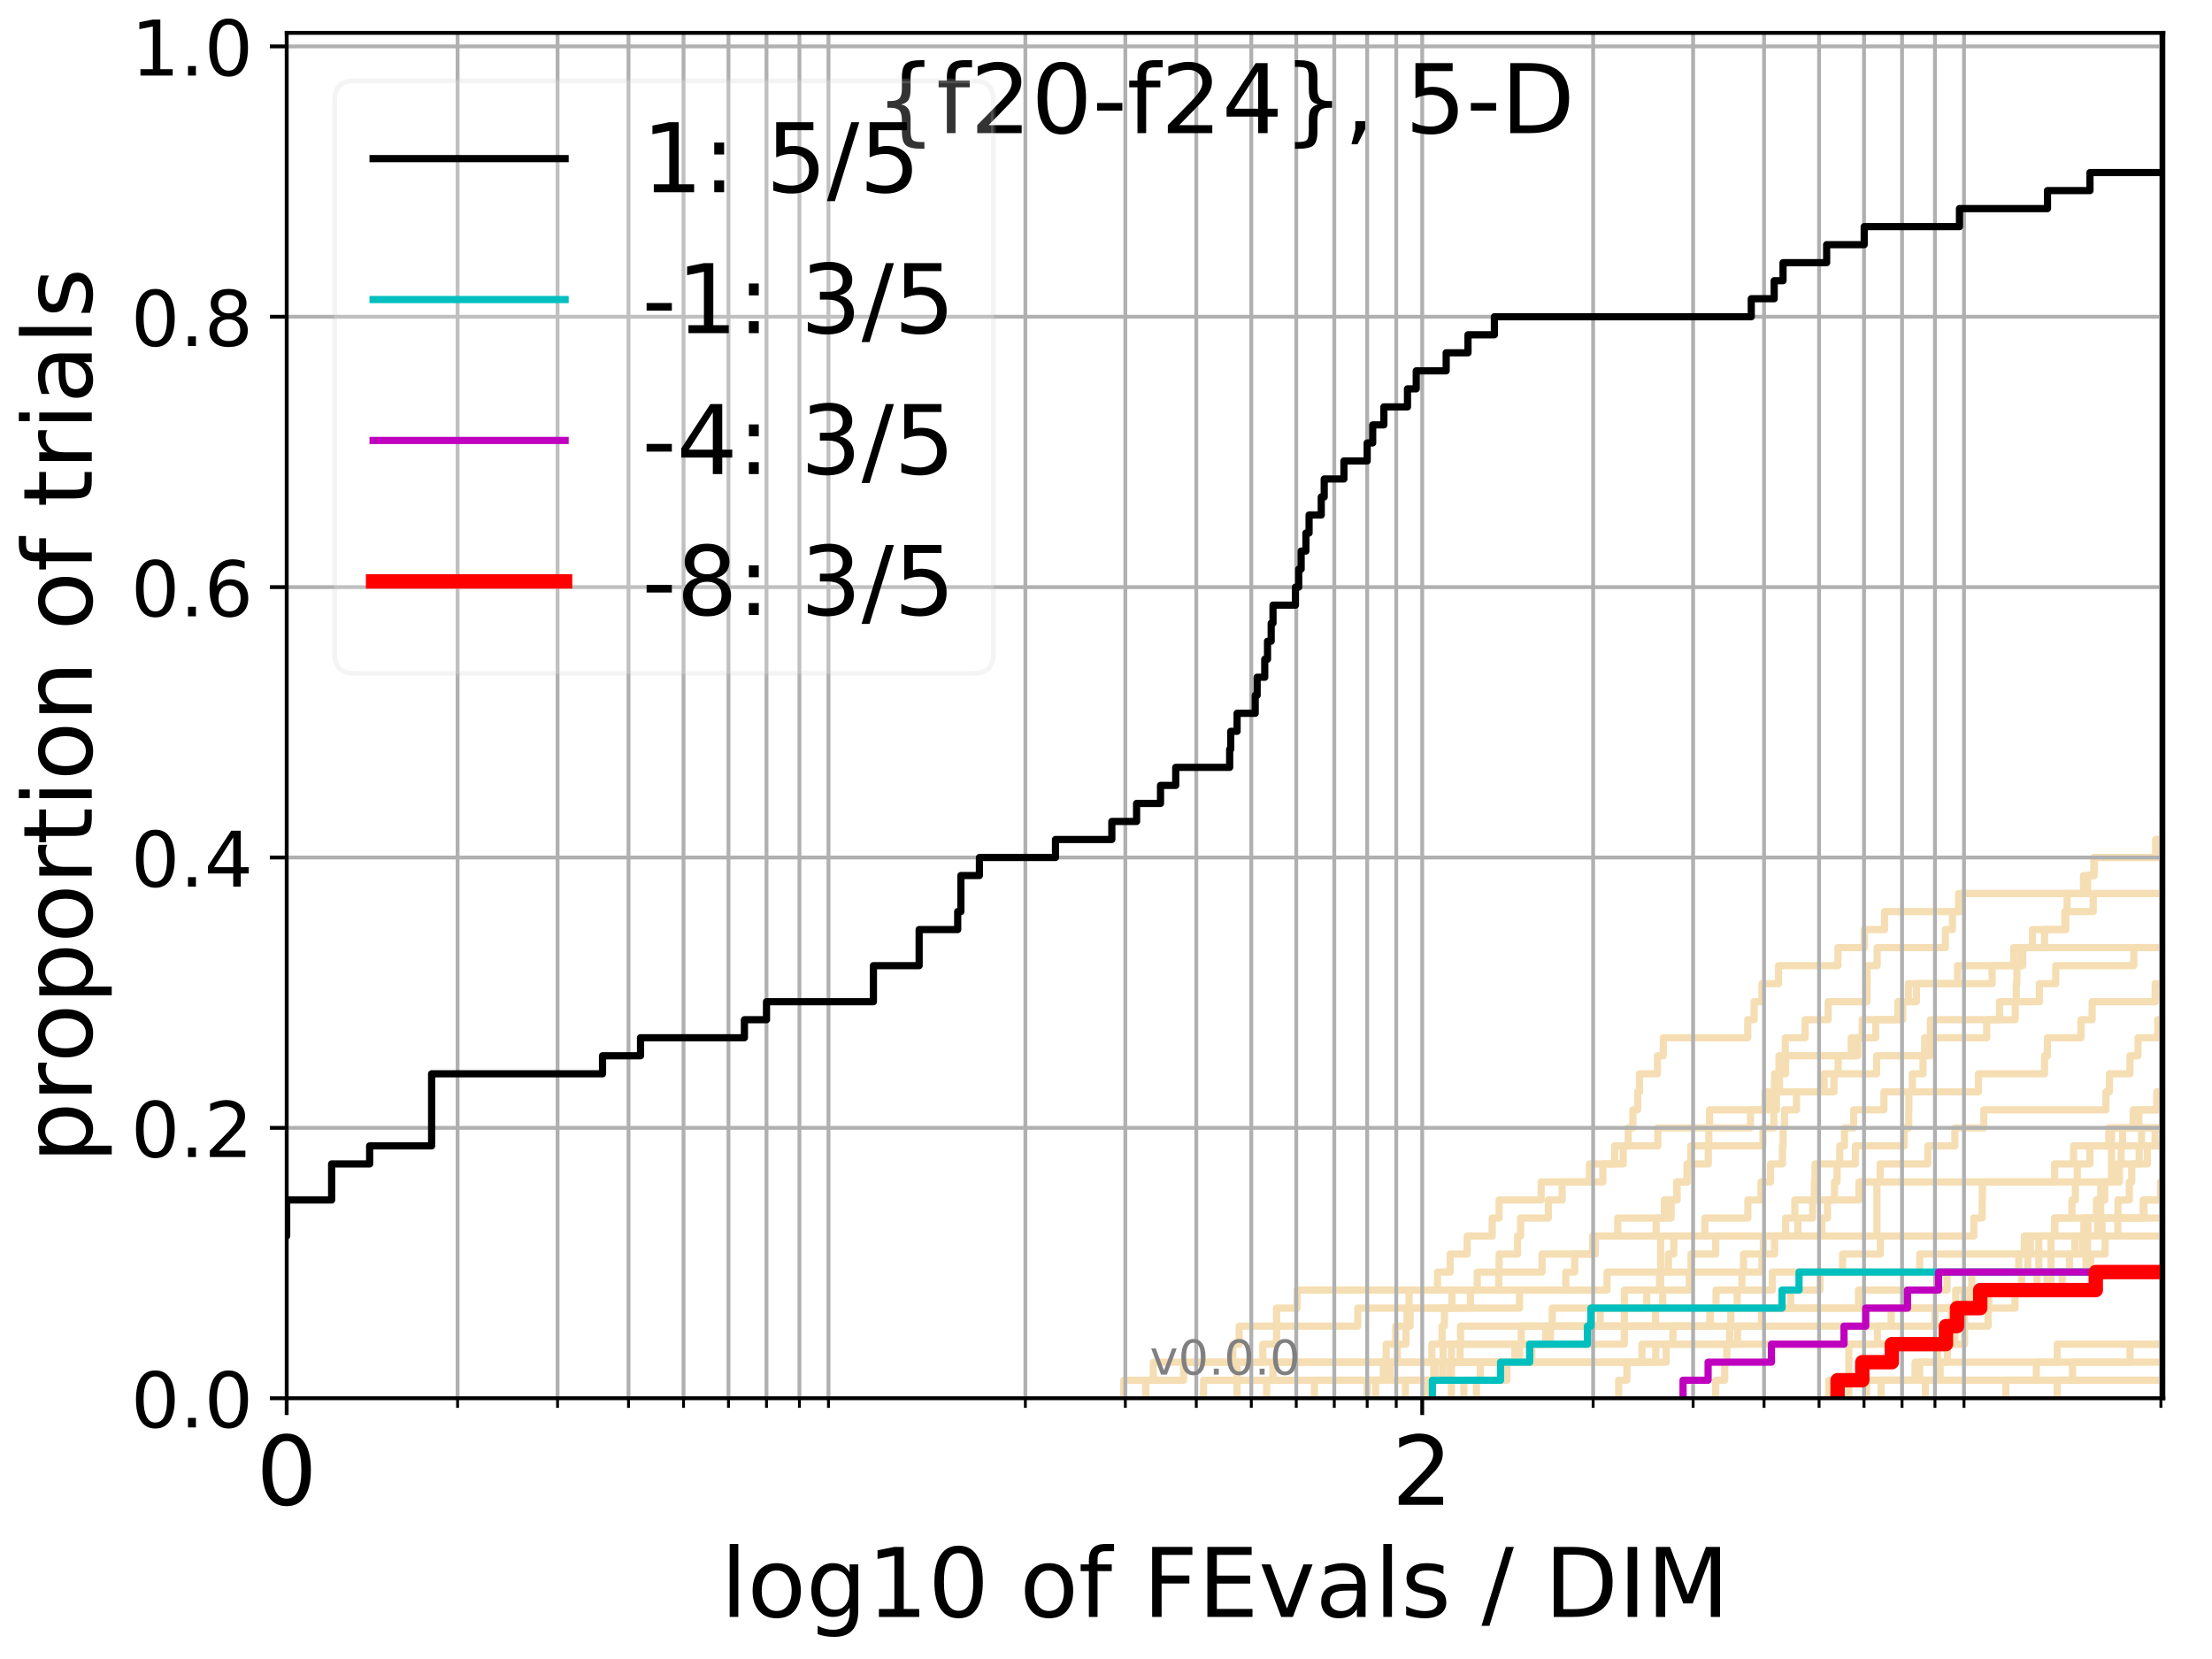 <?xml version="1.0" encoding="utf-8" standalone="no"?>
<!DOCTYPE svg PUBLIC "-//W3C//DTD SVG 1.1//EN"
  "http://www.w3.org/Graphics/SVG/1.1/DTD/svg11.dtd">
<!-- Created with matplotlib (http://matplotlib.org/) -->
<svg height="345.6pt" version="1.1" viewBox="0 0 460.8 345.6" width="460.8pt" xmlns="http://www.w3.org/2000/svg" xmlns:xlink="http://www.w3.org/1999/xlink">
 <defs>
  <style type="text/css">
*{stroke-linecap:butt;stroke-linejoin:round;}
  </style>
 </defs>
 <g id="figure_1">
  <g id="patch_1">
   <path d="M 0 345.6 
L 460.8 345.6 
L 460.8 0 
L 0 0 
z
" style="fill:#ffffff;"/>
  </g>
  <g id="axes_1">
   <g id="patch_2">
    <path d="M 59.72 291.28 
L 450.672 291.28 
L 450.672 6.845 
L 59.72 6.845 
z
" style="fill:#ffffff;"/>
   </g>
   <g id="line2d_1">
    <path clip-path="url(#p7a8bf64f84)" d="M 284.812 291.28 
L 284.812 287.525 
L 289.591 287.525 
L 289.591 283.77 
L 291.09 283.77 
L 291.09 280.015 
L 292.877 280.015 
L 292.877 276.26 
L 293.096 276.26 
L 293.096 272.505 
L 293.531 272.505 
L 293.531 268.751 
L 299.46 268.751 
L 299.46 264.996 
L 302.095 264.996 
L 302.095 261.241 
L 305.639 261.241 
L 305.639 257.486 
L 310.845 257.486 
L 310.845 253.731 
L 312.295 253.731 
L 312.295 249.976 
L 321.055 249.976 
L 321.055 246.221 
L 331.102 246.221 
L 331.102 242.466 
L 338.157 242.466 
L 338.157 238.711 
L 339.192 238.711 
L 339.192 234.956 
L 340.163 234.956 
L 340.163 231.201 
L 341.158 231.201 
L 341.158 227.446 
L 341.543 227.446 
L 341.543 223.692 
L 345.277 223.692 
L 345.277 219.937 
L 346.489 219.937 
L 346.489 216.182 
L 364.086 216.182 
L 364.086 212.427 
L 365.414 212.427 
L 365.414 208.672 
L 367.045 208.672 
L 367.045 204.917 
L 370.501 204.917 
L 370.501 201.162 
L 382.88 201.162 
L 382.88 197.407 
L 388.38 197.407 
L 388.38 193.652 
L 392.581 193.652 
L 392.581 189.897 
L 407.996 189.897 
L 407.996 186.142 
L 407.996 186.142 
L 407.996 186.142 
L 450.672 186.142 
" style="fill:none;stroke:#f5deb3;stroke-linecap:square;stroke-width:1.5;"/>
   </g>
   <g id="line2d_2">
    <path clip-path="url(#p7a8bf64f84)" d="M 385.151 291.28 
L 385.151 280.015 
L 409.253 280.015 
L 409.253 268.751 
L 427.247 268.751 
L 427.247 257.486 
L 461.8 257.486 
" style="fill:none;stroke:#f5deb3;stroke-linecap:square;stroke-width:1.5;"/>
   </g>
   <g id="line2d_3">
    <path clip-path="url(#p7a8bf64f84)" d="M 234.086 291.28 
L 234.086 287.525 
L 240.251 287.525 
L 240.251 283.77 
L 288.765 283.77 
L 288.765 280.015 
L 290.748 280.015 
L 290.748 276.26 
L 293.747 276.26 
L 293.747 272.505 
L 302.461 272.505 
L 302.461 268.751 
L 307.736 268.751 
L 307.736 264.996 
L 312.295 264.996 
L 312.295 261.241 
L 316.134 261.241 
L 316.134 257.486 
L 316.758 257.486 
L 316.758 253.731 
L 322.555 253.731 
L 322.555 249.976 
L 325.429 249.976 
L 325.429 246.221 
L 333.893 246.221 
L 333.893 242.466 
L 336.353 242.466 
L 336.353 238.711 
L 345.356 238.711 
L 345.356 234.956 
L 356.118 234.956 
L 356.118 231.201 
L 367.714 231.201 
L 367.714 227.446 
L 382.055 227.446 
L 382.055 223.692 
L 382.918 223.692 
L 382.918 219.937 
L 385.64 219.937 
L 385.64 216.182 
L 390.752 216.182 
L 390.752 212.427 
L 396.361 212.427 
L 396.361 208.672 
L 397.548 208.672 
L 397.548 204.917 
L 414.991 204.917 
L 414.991 201.162 
L 419.484 201.162 
L 419.484 197.407 
L 458.949 197.407 
L 458.949 193.652 
L 461.8 193.652 
" style="fill:none;stroke:#f5deb3;stroke-linecap:square;stroke-width:1.5;"/>
   </g>
   <g id="line2d_4">
    <path clip-path="url(#p7a8bf64f84)" d="M 273.829 291.28 
L 273.829 287.525 
L 300.512 287.525 
L 300.512 283.77 
L 300.606 283.77 
L 300.606 280.015 
L 304.251 280.015 
L 304.251 276.26 
L 344.879 276.26 
L 344.879 272.505 
L 346.373 272.505 
L 346.373 268.751 
L 351.913 268.751 
L 351.913 264.996 
L 352.259 264.996 
L 352.259 261.241 
L 357.415 261.241 
L 357.415 257.486 
L 371.981 257.486 
L 371.981 253.731 
L 373.898 253.731 
L 373.898 249.976 
L 377.95 249.976 
L 377.95 246.221 
L 378.097 246.221 
L 378.097 242.466 
L 383.259 242.466 
L 383.259 238.711 
L 384.233 238.711 
L 384.233 234.956 
L 386.143 234.956 
L 386.143 231.201 
L 392.454 231.201 
L 392.454 227.446 
L 412.143 227.446 
L 412.143 223.692 
L 425.914 223.692 
L 425.914 219.937 
L 426.512 219.937 
L 426.512 216.182 
L 433.495 216.182 
L 433.495 212.427 
L 435.828 212.427 
L 435.828 208.672 
L 448.961 208.672 
L 448.961 204.917 
L 453.294 204.917 
L 453.294 201.162 
L 458.308 201.162 
L 458.308 197.407 
L 461.8 197.407 
" style="fill:none;stroke:#f5deb3;stroke-linecap:square;stroke-width:1.5;"/>
   </g>
   <g id="line2d_5">
    <path clip-path="url(#p7a8bf64f84)" d="M 286.579 291.28 
L 286.579 287.525 
L 298.682 287.525 
L 298.682 283.77 
L 344.919 283.77 
L 344.919 280.015 
L 361.957 280.015 
L 361.957 276.26 
L 393.964 276.26 
L 393.964 272.505 
L 414.304 272.505 
L 414.304 268.751 
L 421.146 268.751 
L 421.146 264.996 
L 422.431 264.996 
L 422.431 261.241 
L 422.966 261.241 
L 422.966 257.486 
L 434.11 257.486 
L 434.11 253.731 
L 437.61 253.731 
L 437.61 249.976 
L 437.623 249.976 
L 437.623 246.221 
L 441.511 246.221 
L 441.511 242.466 
L 445.638 242.466 
L 445.638 238.711 
L 448.94 238.711 
L 448.94 234.956 
L 452.554 234.956 
L 452.554 231.201 
L 452.706 231.201 
L 452.706 227.446 
L 454.747 227.446 
L 454.747 223.692 
L 459.35 223.692 
L 459.35 219.937 
L 461.8 219.937 
" style="fill:none;stroke:#f5deb3;stroke-linecap:square;stroke-width:1.5;"/>
   </g>
   <g id="line2d_6"/>
   <g id="line2d_7">
    <path clip-path="url(#p7a8bf64f84)" d="M 304.95 291.28 
L 304.95 287.525 
L 313.923 287.525 
L 313.923 283.77 
L 316.551 283.77 
L 316.551 280.015 
L 321.997 280.015 
L 321.997 276.26 
L 333.347 276.26 
L 333.347 272.505 
L 407.409 272.505 
L 407.409 268.751 
L 426.414 268.751 
L 426.414 264.996 
L 431.103 264.996 
L 431.103 261.241 
L 432.229 261.241 
L 432.229 257.486 
L 437.885 257.486 
L 437.885 253.731 
L 452.101 253.731 
L 452.101 249.976 
L 455.308 249.976 
L 455.308 246.221 
L 456.967 246.221 
L 456.967 242.466 
L 457.263 242.466 
L 457.263 238.711 
L 459.229 238.711 
L 459.229 234.956 
L 461.639 234.956 
L 461.639 231.201 
L 461.8 231.201 
" style="fill:none;stroke:#f5deb3;stroke-linecap:square;stroke-width:1.5;"/>
   </g>
   <g id="line2d_8">
    <path clip-path="url(#p7a8bf64f84)" style="fill:none;stroke:#f5deb3;stroke-linecap:square;stroke-width:1.5;"/>
   </g>
   <g id="line2d_9">
    <path clip-path="url(#p7a8bf64f84)" d="M 292.767 291.28 
L 292.767 287.525 
L 298.975 287.525 
L 298.975 283.77 
L 315.572 283.77 
L 315.572 280.015 
L 316.896 280.015 
L 316.896 276.26 
L 366.967 276.26 
L 366.967 272.505 
L 373.029 272.505 
L 373.029 268.751 
L 379.151 268.751 
L 379.151 264.996 
L 383.842 264.996 
L 383.842 261.241 
L 391.707 261.241 
L 391.707 257.486 
L 411.186 257.486 
L 411.186 253.731 
L 412.923 253.731 
L 412.923 249.976 
L 412.965 249.976 
L 412.965 246.221 
L 428.012 246.221 
L 428.012 242.466 
L 431.959 242.466 
L 431.959 238.711 
L 446.123 238.711 
L 446.123 234.956 
L 451.784 234.956 
L 451.784 231.201 
L 455.178 231.201 
L 455.178 227.446 
L 457.246 227.446 
L 457.246 223.692 
L 461.8 223.692 
" style="fill:none;stroke:#f5deb3;stroke-linecap:square;stroke-width:1.5;"/>
   </g>
   <g id="line2d_10">
    <path clip-path="url(#p7a8bf64f84)" d="M 454.507 291.28 
L 454.507 287.525 
L 461.8 287.525 
" style="fill:none;stroke:#f5deb3;stroke-linecap:square;stroke-width:1.5;"/>
   </g>
   <g id="line2d_11">
    <path clip-path="url(#p7a8bf64f84)" d="M 380.961 291.28 
L 380.961 287.525 
L 424.206 287.525 
L 424.206 283.77 
L 443.718 283.77 
L 443.718 280.015 
L 452.969 280.015 
L 452.969 276.26 
L 457.411 276.26 
L 457.411 272.505 
L 461.8 272.505 
" style="fill:none;stroke:#f5deb3;stroke-linecap:square;stroke-width:1.5;"/>
   </g>
   <g id="line2d_12">
    <path clip-path="url(#p7a8bf64f84)" d="M 297.392 291.28 
L 297.392 287.525 
L 302.003 287.525 
L 302.003 283.77 
L 304.163 283.77 
L 304.163 280.015 
L 322.984 280.015 
L 322.984 276.26 
L 323.349 276.26 
L 323.349 272.505 
L 343.053 272.505 
L 343.053 268.751 
L 345.71 268.751 
L 345.71 264.996 
L 347.56 264.996 
L 347.56 261.241 
L 348.683 261.241 
L 348.683 257.486 
L 355.147 257.486 
L 355.147 253.731 
L 364.114 253.731 
L 364.114 249.976 
L 366.838 249.976 
L 366.838 246.221 
L 368.827 246.221 
L 368.827 242.466 
L 371.318 242.466 
L 371.318 238.711 
L 371.461 238.711 
L 371.461 234.956 
L 371.745 234.956 
L 371.745 231.201 
L 374.237 231.201 
L 374.237 227.446 
L 379.983 227.446 
L 379.983 223.692 
L 390.932 223.692 
L 390.932 219.937 
L 402.195 219.937 
L 402.195 216.182 
L 413.858 216.182 
L 413.858 212.427 
L 419.81 212.427 
L 419.81 208.672 
L 424.841 208.672 
L 424.841 204.917 
L 428.256 204.917 
L 428.256 201.162 
L 444.509 201.162 
L 444.509 197.407 
L 451.569 197.407 
L 451.569 193.652 
L 459.551 193.652 
L 459.551 189.897 
L 460.467 189.897 
L 460.467 186.142 
L 461.8 186.142 
" style="fill:none;stroke:#f5deb3;stroke-linecap:square;stroke-width:1.5;"/>
   </g>
   <g id="line2d_13">
    <path clip-path="url(#p7a8bf64f84)" d="M 381.177 291.28 
L 381.177 287.525 
L 398.945 287.525 
L 398.945 283.77 
L 405.68 283.77 
L 405.68 280.015 
L 407.208 280.015 
L 407.208 276.26 
L 414.159 276.26 
L 414.159 272.505 
L 419.754 272.505 
L 419.754 268.751 
L 424.359 268.751 
L 424.359 264.996 
L 424.723 264.996 
L 424.723 261.241 
L 424.723 261.241 
L 424.723 257.486 
L 427.988 257.486 
L 427.988 253.731 
L 446.643 253.731 
L 446.643 249.976 
L 446.643 249.976 
L 446.643 249.976 
L 450.672 249.976 
" style="fill:none;stroke:#f5deb3;stroke-linecap:square;stroke-width:1.5;"/>
   </g>
   <g id="line2d_14">
    <path clip-path="url(#p7a8bf64f84)" d="M 250.725 291.28 
L 250.725 287.525 
L 265.19 287.525 
L 265.19 283.77 
L 342.051 283.77 
L 342.051 280.015 
L 391.094 280.015 
L 391.094 276.26 
L 403.089 276.26 
L 403.089 272.505 
L 409.139 272.505 
L 409.139 268.751 
L 410.757 268.751 
L 410.757 264.996 
L 420.537 264.996 
L 420.537 261.241 
L 421.712 261.241 
L 421.712 257.486 
L 428.075 257.486 
L 428.075 253.731 
L 431.629 253.731 
L 431.629 249.976 
L 432.338 249.976 
L 432.338 246.221 
L 432.736 246.221 
L 432.736 242.466 
L 435.372 242.466 
L 435.372 238.711 
L 439.3 238.711 
L 439.3 234.956 
L 444.383 234.956 
L 444.383 231.201 
L 449.291 231.201 
L 449.291 227.446 
L 461.8 227.446 
" style="fill:none;stroke:#f5deb3;stroke-linecap:square;stroke-width:1.5;"/>
   </g>
   <g id="line2d_15">
    <path clip-path="url(#p7a8bf64f84)" style="fill:none;stroke:#f5deb3;stroke-linecap:square;stroke-width:1.5;"/>
   </g>
   <g id="line2d_16">
    <path clip-path="url(#p7a8bf64f84)" d="M 388.839 291.28 
L 388.839 287.525 
L 461.8 287.525 
" style="fill:none;stroke:#f5deb3;stroke-linecap:square;stroke-width:1.5;"/>
   </g>
   <g id="line2d_17">
    <path clip-path="url(#p7a8bf64f84)" d="M 401.099 291.28 
L 401.099 287.525 
L 404.169 287.525 
L 404.169 283.77 
L 428.555 283.77 
L 428.555 280.015 
L 461.8 280.015 
" style="fill:none;stroke:#f5deb3;stroke-linecap:square;stroke-width:1.5;"/>
   </g>
   <g id="line2d_18">
    <path clip-path="url(#p7a8bf64f84)" d="M 263.856 291.28 
L 263.856 287.525 
L 288.167 287.525 
L 288.167 283.77 
L 298.289 283.77 
L 298.289 280.015 
L 300.417 280.015 
L 300.417 276.26 
L 300.889 276.26 
L 300.889 272.505 
L 316.551 272.505 
L 316.551 268.751 
L 326.181 268.751 
L 326.181 264.996 
L 328.041 264.996 
L 328.041 261.241 
L 331.776 261.241 
L 331.776 257.486 
L 337.008 257.486 
L 337.008 253.731 
L 348.125 253.731 
L 348.125 249.976 
L 349.272 249.976 
L 349.272 246.221 
L 351.459 246.221 
L 351.459 242.466 
L 352.225 242.466 
L 352.225 238.711 
L 367.252 238.711 
L 367.252 234.956 
L 369.523 234.956 
L 369.523 231.201 
L 370.063 231.201 
L 370.063 227.446 
L 370.694 227.446 
L 370.694 223.692 
L 371.981 223.692 
L 371.981 219.937 
L 386.993 219.937 
L 386.993 216.182 
L 387.933 216.182 
L 387.933 212.427 
L 395.356 212.427 
L 395.356 208.672 
L 399.223 208.672 
L 399.223 204.917 
L 407.797 204.917 
L 407.797 201.162 
L 421.019 201.162 
L 421.019 197.407 
L 425.923 197.407 
L 425.923 193.652 
L 430.141 193.652 
L 430.141 189.897 
L 436.059 189.897 
L 436.059 186.142 
L 457.017 186.142 
L 457.017 182.387 
L 461.8 182.387 
" style="fill:none;stroke:#f5deb3;stroke-linecap:square;stroke-width:1.5;"/>
   </g>
   <g id="line2d_19">
    <path clip-path="url(#p7a8bf64f84)" d="M 452.052 291.28 
L 452.052 287.159 
L 456.737 287.159 
L 456.737 283.038 
L 461.222 283.038 
L 461.222 278.916 
L 461.8 278.916 
L 461.8 278.916 
" style="fill:none;stroke:#f5deb3;stroke-linecap:square;stroke-width:1.5;"/>
   </g>
   <g id="line2d_20">
    <path clip-path="url(#p7a8bf64f84)" d="M 257.709 291.28 
L 257.709 287.525 
L 257.709 287.525 
L 257.709 283.77 
L 263.077 283.77 
L 263.077 280.015 
L 265.937 280.015 
L 265.937 276.26 
L 282.848 276.26 
L 282.848 272.505 
L 306.32 272.505 
L 306.32 268.751 
L 312.219 268.751 
L 312.219 264.996 
L 321.245 264.996 
L 321.245 261.241 
L 332.339 261.241 
L 332.339 257.486 
L 344.999 257.486 
L 344.999 253.731 
L 346.72 253.731 
L 346.72 249.976 
L 349.382 249.976 
L 349.382 246.221 
L 351.459 246.221 
L 351.459 242.466 
L 355.861 242.466 
L 355.861 238.711 
L 355.989 238.711 
L 355.989 234.956 
L 364.659 234.956 
L 364.659 231.201 
L 368.752 231.201 
L 368.752 227.446 
L 369.671 227.446 
L 369.671 223.692 
L 370.598 223.692 
L 370.598 219.937 
L 371.91 219.937 
L 371.91 216.182 
L 376.029 216.182 
L 376.029 212.427 
L 380.842 212.427 
L 380.842 208.672 
L 388.941 208.672 
L 388.941 204.917 
L 388.958 204.917 
L 388.958 201.162 
L 391.045 201.162 
L 391.045 197.407 
L 405.251 197.407 
L 405.251 193.652 
L 406.732 193.652 
L 406.732 189.897 
L 408.703 189.897 
L 408.703 186.142 
L 434.032 186.142 
L 434.032 182.387 
L 436.241 182.387 
L 436.241 178.633 
L 461.8 178.633 
" style="fill:none;stroke:#f5deb3;stroke-linecap:square;stroke-width:1.5;"/>
   </g>
   <g id="line2d_21">
    <path clip-path="url(#p7a8bf64f84)" style="fill:none;stroke:#f5deb3;stroke-linecap:square;stroke-width:1.5;"/>
   </g>
   <g id="line2d_22">
    <path clip-path="url(#p7a8bf64f84)" d="M 238.699 291.28 
L 238.699 287.525 
L 246.572 287.525 
L 246.572 283.77 
L 256.831 283.77 
L 256.831 280.015 
L 258.142 280.015 
L 258.142 276.26 
L 265.937 276.26 
L 265.937 272.505 
L 270.205 272.505 
L 270.205 268.751 
L 334.775 268.751 
L 334.775 264.996 
L 367.045 264.996 
L 367.045 261.241 
L 369.671 261.241 
L 369.671 257.486 
L 374.529 257.486 
L 374.529 253.731 
L 377.593 253.731 
L 377.593 249.976 
L 387.256 249.976 
L 387.256 246.221 
L 391.659 246.221 
L 391.659 242.466 
L 401.59 242.466 
L 401.59 238.711 
L 407.232 238.711 
L 407.232 234.956 
L 413.271 234.956 
L 413.271 231.201 
L 438.694 231.201 
L 438.694 227.446 
L 439.439 227.446 
L 439.439 223.692 
L 443.712 223.692 
L 443.712 219.937 
L 445.39 219.937 
L 445.39 216.182 
L 449.478 216.182 
L 449.478 212.427 
L 461.441 212.427 
L 461.441 208.672 
L 461.8 208.672 
" style="fill:none;stroke:#f5deb3;stroke-linecap:square;stroke-width:1.5;"/>
   </g>
   <g id="line2d_23">
    <path clip-path="url(#p7a8bf64f84)" d="M 391.867 291.28 
L 391.867 287.525 
L 399.924 287.525 
L 399.924 283.77 
L 403.612 283.77 
L 403.612 280.015 
L 404.607 280.015 
L 404.607 276.26 
L 406.492 276.26 
L 406.492 272.505 
L 410.257 272.505 
L 410.257 268.751 
L 429.6 268.751 
L 429.6 264.996 
L 434.564 264.996 
L 434.564 261.241 
L 434.848 261.241 
L 434.848 257.486 
L 436.95 257.486 
L 436.95 253.731 
L 446.456 253.731 
L 446.456 249.976 
L 450.068 249.976 
L 450.068 246.221 
L 458.164 246.221 
L 458.164 242.466 
L 461.8 242.466 
" style="fill:none;stroke:#f5deb3;stroke-linecap:square;stroke-width:1.5;"/>
   </g>
   <g id="line2d_24">
    <path clip-path="url(#p7a8bf64f84)" d="M 337.193 291.28 
L 337.193 287.525 
L 338.924 287.525 
L 338.924 283.77 
L 347.104 283.77 
L 347.104 280.015 
L 348.498 280.015 
L 348.498 276.26 
L 356.31 276.26 
L 356.31 272.505 
L 357.477 272.505 
L 357.477 268.751 
L 369.201 268.751 
L 369.201 264.996 
L 399.91 264.996 
L 399.91 261.241 
L 433.793 261.241 
L 433.793 257.486 
L 434.973 257.486 
L 434.973 253.731 
L 436.724 253.731 
L 436.724 249.976 
L 438.462 249.976 
L 438.462 246.221 
L 440.782 246.221 
L 440.782 242.466 
L 441.874 242.466 
L 441.874 238.711 
L 442.169 238.711 
L 442.169 234.956 
L 445.559 234.956 
L 445.559 231.201 
L 456.873 231.201 
L 456.873 227.446 
L 457.802 227.446 
L 457.802 223.692 
L 459.221 223.692 
L 459.221 219.937 
L 461.8 219.937 
" style="fill:none;stroke:#f5deb3;stroke-linecap:square;stroke-width:1.5;"/>
   </g>
   <g id="line2d_25">
    <path clip-path="url(#p7a8bf64f84)" style="fill:none;stroke:#f5deb3;stroke-linecap:square;stroke-width:1.5;"/>
   </g>
   <g id="line2d_26">
    <path clip-path="url(#p7a8bf64f84)" d="M 357.415 291.28 
L 357.415 287.525 
L 359.286 287.525 
L 359.286 283.77 
L 359.736 283.77 
L 359.736 280.015 
L 360.33 280.015 
L 360.33 276.26 
L 360.566 276.26 
L 360.566 272.505 
L 361.9 272.505 
L 361.9 268.751 
L 362.865 268.751 
L 362.865 264.996 
L 363.201 264.996 
L 363.201 261.241 
L 367.329 261.241 
L 367.329 257.486 
L 379.518 257.486 
L 379.518 253.731 
L 380.703 253.731 
L 380.703 249.976 
L 382.152 249.976 
L 382.152 246.221 
L 382.69 246.221 
L 382.69 242.466 
L 386.517 242.466 
L 386.517 238.711 
L 396.668 238.711 
L 396.668 234.956 
L 397.619 234.956 
L 397.619 231.201 
L 397.648 231.201 
L 397.648 227.446 
L 398.371 227.446 
L 398.371 223.692 
L 400.602 223.692 
L 400.602 219.937 
L 400.938 219.937 
L 400.938 216.182 
L 402.129 216.182 
L 402.129 212.427 
L 416.536 212.427 
L 416.536 208.672 
L 420.022 208.672 
L 420.022 204.917 
L 420.152 204.917 
L 420.152 201.162 
L 421.371 201.162 
L 421.371 197.407 
L 423.409 197.407 
L 423.409 193.652 
L 430.353 193.652 
L 430.353 189.897 
L 430.617 189.897 
L 430.617 186.142 
L 434.883 186.142 
L 434.883 182.387 
L 436.201 182.387 
L 436.201 178.633 
L 449.066 178.633 
L 449.066 174.878 
L 450.616 174.878 
L 450.616 171.123 
L 455.738 171.123 
L 455.738 167.368 
L 459.285 167.368 
L 459.285 163.613 
L 461.8 163.613 
" style="fill:none;stroke:#f5deb3;stroke-linecap:square;stroke-width:1.5;"/>
   </g>
   <g id="line2d_27">
    <path clip-path="url(#p7a8bf64f84)" d="M 417.863 291.28 
L 417.863 287.525 
L 417.863 287.525 
L 417.863 287.525 
L 450.672 287.525 
" style="fill:none;stroke:#f5deb3;stroke-linecap:square;stroke-width:1.5;"/>
   </g>
   <g id="line2d_28">
    <path clip-path="url(#p7a8bf64f84)" d="M 307.572 291.28 
L 307.572 287.525 
L 308.389 287.525 
L 308.389 283.77 
L 319.116 283.77 
L 319.116 280.015 
L 331.363 280.015 
L 331.363 276.26 
L 356.182 276.26 
L 356.182 272.505 
L 387.151 272.505 
L 387.151 268.751 
L 405.595 268.751 
L 405.595 264.996 
L 435.529 264.996 
L 435.529 261.241 
L 438.539 261.241 
L 438.539 257.486 
L 441.175 257.486 
L 441.175 253.731 
L 441.218 253.731 
L 441.218 249.976 
L 443.584 249.976 
L 443.584 246.221 
L 444.072 246.221 
L 444.072 242.466 
L 447.337 242.466 
L 447.337 238.711 
L 453.918 238.711 
L 453.918 234.956 
L 455.71 234.956 
L 455.71 231.201 
L 461.8 231.201 
" style="fill:none;stroke:#f5deb3;stroke-linecap:square;stroke-width:1.5;"/>
   </g>
   <g id="line2d_29">
    <path clip-path="url(#p7a8bf64f84)" d="M 302.37 291.28 
L 302.37 287.525 
L 302.37 287.525 
L 302.37 283.77 
L 302.37 283.77 
L 302.37 280.015 
L 338.384 280.015 
L 338.384 276.26 
L 338.384 276.26 
L 338.384 272.505 
L 338.384 272.505 
L 338.384 268.751 
L 345.945 268.751 
L 345.945 264.996 
L 345.945 264.996 
L 345.945 261.241 
L 345.945 261.241 
L 345.945 257.486 
L 390.997 257.486 
L 390.997 253.731 
L 390.997 253.731 
L 390.997 249.976 
L 390.997 249.976 
L 390.997 246.221 
L 439.874 246.221 
L 439.874 242.466 
L 439.874 242.466 
L 439.874 238.711 
L 439.874 238.711 
L 439.874 234.956 
L 459.414 234.956 
L 459.414 231.201 
L 459.414 231.201 
L 459.414 227.446 
L 459.414 227.446 
L 459.414 223.692 
L 461.8 223.692 
" style="fill:none;stroke:#f5deb3;stroke-linecap:square;stroke-width:1.5;"/>
   </g>
   <g id="line2d_30">
    <path clip-path="url(#p7a8bf64f84)" d="M 428.539 291.28 
L 428.539 287.525 
L 431.746 287.525 
L 431.746 283.77 
L 461.8 283.77 
" style="fill:none;stroke:#f5deb3;stroke-linecap:square;stroke-width:1.5;"/>
   </g>
   <g id="matplotlib.axis_1">
    <g id="xtick_1">
     <g id="line2d_31">
      <path clip-path="url(#p7a8bf64f84)" d="M 59.72 291.28 
L 59.72 6.845 
" style="fill:none;stroke:#b0b0b0;stroke-linecap:square;stroke-width:0.8;"/>
     </g>
     <g id="line2d_32">
      <defs>
       <path d="M 0 0 
L 0 3.5 
" id="m6927c9e4c4" style="stroke:#000000;stroke-width:0.8;"/>
      </defs>
      <g>
       <use style="stroke:#000000;stroke-width:0.8;" x="59.72" xlink:href="#m6927c9e4c4" y="291.28"/>
      </g>
     </g>
     <g id="text_1">
      <!-- 0 -->
      <defs>
       <path d="M 31.781 66.406 
Q 24.172 66.406 20.328 58.906 
Q 16.5 51.422 16.5 36.375 
Q 16.5 21.391 20.328 13.891 
Q 24.172 6.391 31.781 6.391 
Q 39.453 6.391 43.281 13.891 
Q 47.125 21.391 47.125 36.375 
Q 47.125 51.422 43.281 58.906 
Q 39.453 66.406 31.781 66.406 
z
M 31.781 74.219 
Q 44.047 74.219 50.516 64.516 
Q 56.984 54.828 56.984 36.375 
Q 56.984 17.969 50.516 8.266 
Q 44.047 -1.422 31.781 -1.422 
Q 19.531 -1.422 13.062 8.266 
Q 6.594 17.969 6.594 36.375 
Q 6.594 54.828 13.062 64.516 
Q 19.531 74.219 31.781 74.219 
z
" id="DejaVuSans-30"/>
      </defs>
      <g transform="translate(53.358 313.477)scale(0.2 -0.2)">
       <use xlink:href="#DejaVuSans-30"/>
      </g>
     </g>
    </g>
    <g id="xtick_2">
     <g id="line2d_33">
      <path clip-path="url(#p7a8bf64f84)" d="M 296.274 291.28 
L 296.274 6.845 
" style="fill:none;stroke:#b0b0b0;stroke-linecap:square;stroke-width:0.8;"/>
     </g>
     <g id="line2d_34">
      <g>
       <use style="stroke:#000000;stroke-width:0.8;" x="296.274" xlink:href="#m6927c9e4c4" y="291.28"/>
      </g>
     </g>
     <g id="text_2">
      <!-- 2 -->
      <defs>
       <path d="M 19.188 8.297 
L 53.609 8.297 
L 53.609 0 
L 7.328 0 
L 7.328 8.297 
Q 12.938 14.109 22.625 23.891 
Q 32.328 33.688 34.812 36.531 
Q 39.547 41.844 41.422 45.531 
Q 43.312 49.219 43.312 52.781 
Q 43.312 58.594 39.234 62.25 
Q 35.156 65.922 28.609 65.922 
Q 23.969 65.922 18.812 64.312 
Q 13.672 62.703 7.812 59.422 
L 7.812 69.391 
Q 13.766 71.781 18.938 73 
Q 24.125 74.219 28.422 74.219 
Q 39.75 74.219 46.484 68.547 
Q 53.219 62.891 53.219 53.422 
Q 53.219 48.922 51.531 44.891 
Q 49.859 40.875 45.406 35.406 
Q 44.188 33.984 37.641 27.219 
Q 31.109 20.453 19.188 8.297 
z
" id="DejaVuSans-32"/>
      </defs>
      <g transform="translate(289.911 313.477)scale(0.2 -0.2)">
       <use xlink:href="#DejaVuSans-32"/>
      </g>
     </g>
    </g>
    <g id="xtick_3">
     <g id="line2d_35">
      <path clip-path="url(#p7a8bf64f84)" d="M 95.325 291.28 
L 95.325 6.845 
" style="fill:none;stroke:#b0b0b0;stroke-linecap:square;stroke-width:0.8;"/>
     </g>
     <g id="line2d_36">
      <defs>
       <path d="M 0 0 
L 0 2 
" id="m1d7584039a" style="stroke:#000000;stroke-width:0.6;"/>
      </defs>
      <g>
       <use style="stroke:#000000;stroke-width:0.6;" x="95.325" xlink:href="#m1d7584039a" y="291.28"/>
      </g>
     </g>
    </g>
    <g id="xtick_4">
     <g id="line2d_37">
      <path clip-path="url(#p7a8bf64f84)" d="M 116.152 291.28 
L 116.152 6.845 
" style="fill:none;stroke:#b0b0b0;stroke-linecap:square;stroke-width:0.8;"/>
     </g>
     <g id="line2d_38">
      <g>
       <use style="stroke:#000000;stroke-width:0.6;" x="116.152" xlink:href="#m1d7584039a" y="291.28"/>
      </g>
     </g>
    </g>
    <g id="xtick_5">
     <g id="line2d_39">
      <path clip-path="url(#p7a8bf64f84)" d="M 130.93 291.28 
L 130.93 6.845 
" style="fill:none;stroke:#b0b0b0;stroke-linecap:square;stroke-width:0.8;"/>
     </g>
     <g id="line2d_40">
      <g>
       <use style="stroke:#000000;stroke-width:0.6;" x="130.93" xlink:href="#m1d7584039a" y="291.28"/>
      </g>
     </g>
    </g>
    <g id="xtick_6">
     <g id="line2d_41">
      <path clip-path="url(#p7a8bf64f84)" d="M 142.392 291.28 
L 142.392 6.845 
" style="fill:none;stroke:#b0b0b0;stroke-linecap:square;stroke-width:0.8;"/>
     </g>
     <g id="line2d_42">
      <g>
       <use style="stroke:#000000;stroke-width:0.6;" x="142.392" xlink:href="#m1d7584039a" y="291.28"/>
      </g>
     </g>
    </g>
    <g id="xtick_7">
     <g id="line2d_43">
      <path clip-path="url(#p7a8bf64f84)" d="M 151.757 291.28 
L 151.757 6.845 
" style="fill:none;stroke:#b0b0b0;stroke-linecap:square;stroke-width:0.8;"/>
     </g>
     <g id="line2d_44">
      <g>
       <use style="stroke:#000000;stroke-width:0.6;" x="151.757" xlink:href="#m1d7584039a" y="291.28"/>
      </g>
     </g>
    </g>
    <g id="xtick_8">
     <g id="line2d_45">
      <path clip-path="url(#p7a8bf64f84)" d="M 159.676 291.28 
L 159.676 6.845 
" style="fill:none;stroke:#b0b0b0;stroke-linecap:square;stroke-width:0.8;"/>
     </g>
     <g id="line2d_46">
      <g>
       <use style="stroke:#000000;stroke-width:0.6;" x="159.676" xlink:href="#m1d7584039a" y="291.28"/>
      </g>
     </g>
    </g>
    <g id="xtick_9">
     <g id="line2d_47">
      <path clip-path="url(#p7a8bf64f84)" d="M 166.535 291.28 
L 166.535 6.845 
" style="fill:none;stroke:#b0b0b0;stroke-linecap:square;stroke-width:0.8;"/>
     </g>
     <g id="line2d_48">
      <g>
       <use style="stroke:#000000;stroke-width:0.6;" x="166.535" xlink:href="#m1d7584039a" y="291.28"/>
      </g>
     </g>
    </g>
    <g id="xtick_10">
     <g id="line2d_49">
      <path clip-path="url(#p7a8bf64f84)" d="M 172.585 291.28 
L 172.585 6.845 
" style="fill:none;stroke:#b0b0b0;stroke-linecap:square;stroke-width:0.8;"/>
     </g>
     <g id="line2d_50">
      <g>
       <use style="stroke:#000000;stroke-width:0.6;" x="172.585" xlink:href="#m1d7584039a" y="291.28"/>
      </g>
     </g>
    </g>
    <g id="xtick_11">
     <g id="line2d_51">
      <path clip-path="url(#p7a8bf64f84)" d="M 213.602 291.28 
L 213.602 6.845 
" style="fill:none;stroke:#b0b0b0;stroke-linecap:square;stroke-width:0.8;"/>
     </g>
     <g id="line2d_52">
      <g>
       <use style="stroke:#000000;stroke-width:0.6;" x="213.602" xlink:href="#m1d7584039a" y="291.28"/>
      </g>
     </g>
    </g>
    <g id="xtick_12">
     <g id="line2d_53">
      <path clip-path="url(#p7a8bf64f84)" d="M 234.429 291.28 
L 234.429 6.845 
" style="fill:none;stroke:#b0b0b0;stroke-linecap:square;stroke-width:0.8;"/>
     </g>
     <g id="line2d_54">
      <g>
       <use style="stroke:#000000;stroke-width:0.6;" x="234.429" xlink:href="#m1d7584039a" y="291.28"/>
      </g>
     </g>
    </g>
    <g id="xtick_13">
     <g id="line2d_55">
      <path clip-path="url(#p7a8bf64f84)" d="M 249.207 291.28 
L 249.207 6.845 
" style="fill:none;stroke:#b0b0b0;stroke-linecap:square;stroke-width:0.8;"/>
     </g>
     <g id="line2d_56">
      <g>
       <use style="stroke:#000000;stroke-width:0.6;" x="249.207" xlink:href="#m1d7584039a" y="291.28"/>
      </g>
     </g>
    </g>
    <g id="xtick_14">
     <g id="line2d_57">
      <path clip-path="url(#p7a8bf64f84)" d="M 260.669 291.28 
L 260.669 6.845 
" style="fill:none;stroke:#b0b0b0;stroke-linecap:square;stroke-width:0.8;"/>
     </g>
     <g id="line2d_58">
      <g>
       <use style="stroke:#000000;stroke-width:0.6;" x="260.669" xlink:href="#m1d7584039a" y="291.28"/>
      </g>
     </g>
    </g>
    <g id="xtick_15">
     <g id="line2d_59">
      <path clip-path="url(#p7a8bf64f84)" d="M 270.034 291.28 
L 270.034 6.845 
" style="fill:none;stroke:#b0b0b0;stroke-linecap:square;stroke-width:0.8;"/>
     </g>
     <g id="line2d_60">
      <g>
       <use style="stroke:#000000;stroke-width:0.6;" x="270.034" xlink:href="#m1d7584039a" y="291.28"/>
      </g>
     </g>
    </g>
    <g id="xtick_16">
     <g id="line2d_61">
      <path clip-path="url(#p7a8bf64f84)" d="M 277.953 291.28 
L 277.953 6.845 
" style="fill:none;stroke:#b0b0b0;stroke-linecap:square;stroke-width:0.8;"/>
     </g>
     <g id="line2d_62">
      <g>
       <use style="stroke:#000000;stroke-width:0.6;" x="277.953" xlink:href="#m1d7584039a" y="291.28"/>
      </g>
     </g>
    </g>
    <g id="xtick_17">
     <g id="line2d_63">
      <path clip-path="url(#p7a8bf64f84)" d="M 284.812 291.28 
L 284.812 6.845 
" style="fill:none;stroke:#b0b0b0;stroke-linecap:square;stroke-width:0.8;"/>
     </g>
     <g id="line2d_64">
      <g>
       <use style="stroke:#000000;stroke-width:0.6;" x="284.812" xlink:href="#m1d7584039a" y="291.28"/>
      </g>
     </g>
    </g>
    <g id="xtick_18">
     <g id="line2d_65">
      <path clip-path="url(#p7a8bf64f84)" d="M 290.862 291.28 
L 290.862 6.845 
" style="fill:none;stroke:#b0b0b0;stroke-linecap:square;stroke-width:0.8;"/>
     </g>
     <g id="line2d_66">
      <g>
       <use style="stroke:#000000;stroke-width:0.6;" x="290.862" xlink:href="#m1d7584039a" y="291.28"/>
      </g>
     </g>
    </g>
    <g id="xtick_19">
     <g id="line2d_67">
      <path clip-path="url(#p7a8bf64f84)" d="M 331.879 291.28 
L 331.879 6.845 
" style="fill:none;stroke:#b0b0b0;stroke-linecap:square;stroke-width:0.8;"/>
     </g>
     <g id="line2d_68">
      <g>
       <use style="stroke:#000000;stroke-width:0.6;" x="331.879" xlink:href="#m1d7584039a" y="291.28"/>
      </g>
     </g>
    </g>
    <g id="xtick_20">
     <g id="line2d_69">
      <path clip-path="url(#p7a8bf64f84)" d="M 352.706 291.28 
L 352.706 6.845 
" style="fill:none;stroke:#b0b0b0;stroke-linecap:square;stroke-width:0.8;"/>
     </g>
     <g id="line2d_70">
      <g>
       <use style="stroke:#000000;stroke-width:0.6;" x="352.706" xlink:href="#m1d7584039a" y="291.28"/>
      </g>
     </g>
    </g>
    <g id="xtick_21">
     <g id="line2d_71">
      <path clip-path="url(#p7a8bf64f84)" d="M 367.484 291.28 
L 367.484 6.845 
" style="fill:none;stroke:#b0b0b0;stroke-linecap:square;stroke-width:0.8;"/>
     </g>
     <g id="line2d_72">
      <g>
       <use style="stroke:#000000;stroke-width:0.6;" x="367.484" xlink:href="#m1d7584039a" y="291.28"/>
      </g>
     </g>
    </g>
    <g id="xtick_22">
     <g id="line2d_73">
      <path clip-path="url(#p7a8bf64f84)" d="M 378.946 291.28 
L 378.946 6.845 
" style="fill:none;stroke:#b0b0b0;stroke-linecap:square;stroke-width:0.8;"/>
     </g>
     <g id="line2d_74">
      <g>
       <use style="stroke:#000000;stroke-width:0.6;" x="378.946" xlink:href="#m1d7584039a" y="291.28"/>
      </g>
     </g>
    </g>
    <g id="xtick_23">
     <g id="line2d_75">
      <path clip-path="url(#p7a8bf64f84)" d="M 388.311 291.28 
L 388.311 6.845 
" style="fill:none;stroke:#b0b0b0;stroke-linecap:square;stroke-width:0.8;"/>
     </g>
     <g id="line2d_76">
      <g>
       <use style="stroke:#000000;stroke-width:0.6;" x="388.311" xlink:href="#m1d7584039a" y="291.28"/>
      </g>
     </g>
    </g>
    <g id="xtick_24">
     <g id="line2d_77">
      <path clip-path="url(#p7a8bf64f84)" d="M 396.23 291.28 
L 396.23 6.845 
" style="fill:none;stroke:#b0b0b0;stroke-linecap:square;stroke-width:0.8;"/>
     </g>
     <g id="line2d_78">
      <g>
       <use style="stroke:#000000;stroke-width:0.6;" x="396.23" xlink:href="#m1d7584039a" y="291.28"/>
      </g>
     </g>
    </g>
    <g id="xtick_25">
     <g id="line2d_79">
      <path clip-path="url(#p7a8bf64f84)" d="M 403.089 291.28 
L 403.089 6.845 
" style="fill:none;stroke:#b0b0b0;stroke-linecap:square;stroke-width:0.8;"/>
     </g>
     <g id="line2d_80">
      <g>
       <use style="stroke:#000000;stroke-width:0.6;" x="403.089" xlink:href="#m1d7584039a" y="291.28"/>
      </g>
     </g>
    </g>
    <g id="xtick_26">
     <g id="line2d_81">
      <path clip-path="url(#p7a8bf64f84)" d="M 409.139 291.28 
L 409.139 6.845 
" style="fill:none;stroke:#b0b0b0;stroke-linecap:square;stroke-width:0.8;"/>
     </g>
     <g id="line2d_82">
      <g>
       <use style="stroke:#000000;stroke-width:0.6;" x="409.139" xlink:href="#m1d7584039a" y="291.28"/>
      </g>
     </g>
    </g>
    <g id="xtick_27">
     <g id="line2d_83">
      <path clip-path="url(#p7a8bf64f84)" d="M 450.156 291.28 
L 450.156 6.845 
" style="fill:none;stroke:#b0b0b0;stroke-linecap:square;stroke-width:0.8;"/>
     </g>
     <g id="line2d_84">
      <g>
       <use style="stroke:#000000;stroke-width:0.6;" x="450.156" xlink:href="#m1d7584039a" y="291.28"/>
      </g>
     </g>
    </g>
    <g id="text_3">
     <!-- log10 of FEvals / DIM -->
     <defs>
      <path d="M 9.422 75.984 
L 18.406 75.984 
L 18.406 0 
L 9.422 0 
z
" id="DejaVuSans-6c"/>
      <path d="M 30.609 48.391 
Q 23.391 48.391 19.188 42.75 
Q 14.984 37.109 14.984 27.297 
Q 14.984 17.484 19.156 11.844 
Q 23.344 6.203 30.609 6.203 
Q 37.797 6.203 41.984 11.859 
Q 46.188 17.531 46.188 27.297 
Q 46.188 37.016 41.984 42.703 
Q 37.797 48.391 30.609 48.391 
z
M 30.609 56 
Q 42.328 56 49.016 48.375 
Q 55.719 40.766 55.719 27.297 
Q 55.719 13.875 49.016 6.219 
Q 42.328 -1.422 30.609 -1.422 
Q 18.844 -1.422 12.172 6.219 
Q 5.516 13.875 5.516 27.297 
Q 5.516 40.766 12.172 48.375 
Q 18.844 56 30.609 56 
z
" id="DejaVuSans-6f"/>
      <path d="M 45.406 27.984 
Q 45.406 37.75 41.375 43.109 
Q 37.359 48.484 30.078 48.484 
Q 22.859 48.484 18.828 43.109 
Q 14.797 37.75 14.797 27.984 
Q 14.797 18.266 18.828 12.891 
Q 22.859 7.516 30.078 7.516 
Q 37.359 7.516 41.375 12.891 
Q 45.406 18.266 45.406 27.984 
z
M 54.391 6.781 
Q 54.391 -7.172 48.188 -13.984 
Q 42 -20.797 29.203 -20.797 
Q 24.469 -20.797 20.266 -20.094 
Q 16.062 -19.391 12.109 -17.922 
L 12.109 -9.188 
Q 16.062 -11.328 19.922 -12.344 
Q 23.781 -13.375 27.781 -13.375 
Q 36.625 -13.375 41.016 -8.766 
Q 45.406 -4.156 45.406 5.172 
L 45.406 9.625 
Q 42.625 4.781 38.281 2.391 
Q 33.938 0 27.875 0 
Q 17.828 0 11.672 7.656 
Q 5.516 15.328 5.516 27.984 
Q 5.516 40.672 11.672 48.328 
Q 17.828 56 27.875 56 
Q 33.938 56 38.281 53.609 
Q 42.625 51.219 45.406 46.391 
L 45.406 54.688 
L 54.391 54.688 
z
" id="DejaVuSans-67"/>
      <path d="M 12.406 8.297 
L 28.516 8.297 
L 28.516 63.922 
L 10.984 60.406 
L 10.984 69.391 
L 28.422 72.906 
L 38.281 72.906 
L 38.281 8.297 
L 54.391 8.297 
L 54.391 0 
L 12.406 0 
z
" id="DejaVuSans-31"/>
      <path id="DejaVuSans-20"/>
      <path d="M 37.109 75.984 
L 37.109 68.5 
L 28.516 68.5 
Q 23.688 68.5 21.797 66.547 
Q 19.922 64.594 19.922 59.516 
L 19.922 54.688 
L 34.719 54.688 
L 34.719 47.703 
L 19.922 47.703 
L 19.922 0 
L 10.891 0 
L 10.891 47.703 
L 2.297 47.703 
L 2.297 54.688 
L 10.891 54.688 
L 10.891 58.5 
Q 10.891 67.625 15.141 71.797 
Q 19.391 75.984 28.609 75.984 
z
" id="DejaVuSans-66"/>
      <path d="M 9.812 72.906 
L 51.703 72.906 
L 51.703 64.594 
L 19.672 64.594 
L 19.672 43.109 
L 48.578 43.109 
L 48.578 34.812 
L 19.672 34.812 
L 19.672 0 
L 9.812 0 
z
" id="DejaVuSans-46"/>
      <path d="M 9.812 72.906 
L 55.906 72.906 
L 55.906 64.594 
L 19.672 64.594 
L 19.672 43.016 
L 54.391 43.016 
L 54.391 34.719 
L 19.672 34.719 
L 19.672 8.297 
L 56.781 8.297 
L 56.781 0 
L 9.812 0 
z
" id="DejaVuSans-45"/>
      <path d="M 2.984 54.688 
L 12.5 54.688 
L 29.594 8.797 
L 46.688 54.688 
L 56.203 54.688 
L 35.688 0 
L 23.484 0 
z
" id="DejaVuSans-76"/>
      <path d="M 34.281 27.484 
Q 23.391 27.484 19.188 25 
Q 14.984 22.516 14.984 16.5 
Q 14.984 11.719 18.141 8.906 
Q 21.297 6.109 26.703 6.109 
Q 34.188 6.109 38.703 11.406 
Q 43.219 16.703 43.219 25.484 
L 43.219 27.484 
z
M 52.203 31.203 
L 52.203 0 
L 43.219 0 
L 43.219 8.297 
Q 40.141 3.328 35.547 0.953 
Q 30.953 -1.422 24.312 -1.422 
Q 15.922 -1.422 10.953 3.297 
Q 6 8.016 6 15.922 
Q 6 25.141 12.172 29.828 
Q 18.359 34.516 30.609 34.516 
L 43.219 34.516 
L 43.219 35.406 
Q 43.219 41.609 39.141 45 
Q 35.062 48.391 27.688 48.391 
Q 23 48.391 18.547 47.266 
Q 14.109 46.141 10.016 43.891 
L 10.016 52.203 
Q 14.938 54.109 19.578 55.047 
Q 24.219 56 28.609 56 
Q 40.484 56 46.344 49.844 
Q 52.203 43.703 52.203 31.203 
z
" id="DejaVuSans-61"/>
      <path d="M 44.281 53.078 
L 44.281 44.578 
Q 40.484 46.531 36.375 47.5 
Q 32.281 48.484 27.875 48.484 
Q 21.188 48.484 17.844 46.438 
Q 14.5 44.391 14.5 40.281 
Q 14.5 37.156 16.891 35.375 
Q 19.281 33.594 26.516 31.984 
L 29.594 31.297 
Q 39.156 29.25 43.188 25.516 
Q 47.219 21.781 47.219 15.094 
Q 47.219 7.469 41.188 3.016 
Q 35.156 -1.422 24.609 -1.422 
Q 20.219 -1.422 15.453 -0.562 
Q 10.688 0.297 5.422 2 
L 5.422 11.281 
Q 10.406 8.688 15.234 7.391 
Q 20.062 6.109 24.812 6.109 
Q 31.156 6.109 34.562 8.281 
Q 37.984 10.453 37.984 14.406 
Q 37.984 18.062 35.516 20.016 
Q 33.062 21.969 24.703 23.781 
L 21.578 24.516 
Q 13.234 26.266 9.516 29.906 
Q 5.812 33.547 5.812 39.891 
Q 5.812 47.609 11.281 51.797 
Q 16.75 56 26.812 56 
Q 31.781 56 36.172 55.266 
Q 40.578 54.547 44.281 53.078 
z
" id="DejaVuSans-73"/>
      <path d="M 25.391 72.906 
L 33.688 72.906 
L 8.297 -9.281 
L 0 -9.281 
z
" id="DejaVuSans-2f"/>
      <path d="M 19.672 64.797 
L 19.672 8.109 
L 31.594 8.109 
Q 46.688 8.109 53.688 14.938 
Q 60.688 21.781 60.688 36.531 
Q 60.688 51.172 53.688 57.984 
Q 46.688 64.797 31.594 64.797 
z
M 9.812 72.906 
L 30.078 72.906 
Q 51.266 72.906 61.172 64.094 
Q 71.094 55.281 71.094 36.531 
Q 71.094 17.672 61.125 8.828 
Q 51.172 0 30.078 0 
L 9.812 0 
z
" id="DejaVuSans-44"/>
      <path d="M 9.812 72.906 
L 19.672 72.906 
L 19.672 0 
L 9.812 0 
z
" id="DejaVuSans-49"/>
      <path d="M 9.812 72.906 
L 24.516 72.906 
L 43.109 23.297 
L 61.812 72.906 
L 76.516 72.906 
L 76.516 0 
L 66.891 0 
L 66.891 64.016 
L 48.094 14.016 
L 38.188 14.016 
L 19.391 64.016 
L 19.391 0 
L 9.812 0 
z
" id="DejaVuSans-4d"/>
     </defs>
     <g transform="translate(150.123 336.833)scale(0.2 -0.2)">
      <use xlink:href="#DejaVuSans-6c"/>
      <use x="27.783" xlink:href="#DejaVuSans-6f"/>
      <use x="88.965" xlink:href="#DejaVuSans-67"/>
      <use x="152.441" xlink:href="#DejaVuSans-31"/>
      <use x="216.064" xlink:href="#DejaVuSans-30"/>
      <use x="279.688" xlink:href="#DejaVuSans-20"/>
      <use x="311.475" xlink:href="#DejaVuSans-6f"/>
      <use x="372.656" xlink:href="#DejaVuSans-66"/>
      <use x="407.861" xlink:href="#DejaVuSans-20"/>
      <use x="439.648" xlink:href="#DejaVuSans-46"/>
      <use x="497.168" xlink:href="#DejaVuSans-45"/>
      <use x="560.352" xlink:href="#DejaVuSans-76"/>
      <use x="619.531" xlink:href="#DejaVuSans-61"/>
      <use x="680.811" xlink:href="#DejaVuSans-6c"/>
      <use x="708.594" xlink:href="#DejaVuSans-73"/>
      <use x="760.693" xlink:href="#DejaVuSans-20"/>
      <use x="792.48" xlink:href="#DejaVuSans-2f"/>
      <use x="826.172" xlink:href="#DejaVuSans-20"/>
      <use x="857.959" xlink:href="#DejaVuSans-44"/>
      <use x="934.961" xlink:href="#DejaVuSans-49"/>
      <use x="964.453" xlink:href="#DejaVuSans-4d"/>
     </g>
    </g>
   </g>
   <g id="matplotlib.axis_2">
    <g id="ytick_1">
     <g id="line2d_85">
      <path clip-path="url(#p7a8bf64f84)" d="M 59.72 291.28 
L 450.672 291.28 
" style="fill:none;stroke:#b0b0b0;stroke-linecap:square;stroke-width:0.8;"/>
     </g>
     <g id="line2d_86">
      <defs>
       <path d="M 0 0 
L -3.5 0 
" id="mfe6d2cb3a0" style="stroke:#000000;stroke-width:0.8;"/>
      </defs>
      <g>
       <use style="stroke:#000000;stroke-width:0.8;" x="59.72" xlink:href="#mfe6d2cb3a0" y="291.28"/>
      </g>
     </g>
     <g id="text_4">
      <!-- 0.0 -->
      <defs>
       <path d="M 10.688 12.406 
L 21 12.406 
L 21 0 
L 10.688 0 
z
" id="DejaVuSans-2e"/>
      </defs>
      <g transform="translate(27.275 297.359)scale(0.16 -0.16)">
       <use xlink:href="#DejaVuSans-30"/>
       <use x="63.623" xlink:href="#DejaVuSans-2e"/>
       <use x="95.41" xlink:href="#DejaVuSans-30"/>
      </g>
     </g>
    </g>
    <g id="ytick_2">
     <g id="line2d_87">
      <path clip-path="url(#p7a8bf64f84)" d="M 59.72 234.956 
L 450.672 234.956 
" style="fill:none;stroke:#b0b0b0;stroke-linecap:square;stroke-width:0.8;"/>
     </g>
     <g id="line2d_88">
      <g>
       <use style="stroke:#000000;stroke-width:0.8;" x="59.72" xlink:href="#mfe6d2cb3a0" y="234.956"/>
      </g>
     </g>
     <g id="text_5">
      <!-- 0.2 -->
      <g transform="translate(27.275 241.035)scale(0.16 -0.16)">
       <use xlink:href="#DejaVuSans-30"/>
       <use x="63.623" xlink:href="#DejaVuSans-2e"/>
       <use x="95.41" xlink:href="#DejaVuSans-32"/>
      </g>
     </g>
    </g>
    <g id="ytick_3">
     <g id="line2d_89">
      <path clip-path="url(#p7a8bf64f84)" d="M 59.72 178.633 
L 450.672 178.633 
" style="fill:none;stroke:#b0b0b0;stroke-linecap:square;stroke-width:0.8;"/>
     </g>
     <g id="line2d_90">
      <g>
       <use style="stroke:#000000;stroke-width:0.8;" x="59.72" xlink:href="#mfe6d2cb3a0" y="178.633"/>
      </g>
     </g>
     <g id="text_6">
      <!-- 0.4 -->
      <defs>
       <path d="M 37.797 64.312 
L 12.891 25.391 
L 37.797 25.391 
z
M 35.203 72.906 
L 47.609 72.906 
L 47.609 25.391 
L 58.016 25.391 
L 58.016 17.188 
L 47.609 17.188 
L 47.609 0 
L 37.797 0 
L 37.797 17.188 
L 4.891 17.188 
L 4.891 26.703 
z
" id="DejaVuSans-34"/>
      </defs>
      <g transform="translate(27.275 184.711)scale(0.16 -0.16)">
       <use xlink:href="#DejaVuSans-30"/>
       <use x="63.623" xlink:href="#DejaVuSans-2e"/>
       <use x="95.41" xlink:href="#DejaVuSans-34"/>
      </g>
     </g>
    </g>
    <g id="ytick_4">
     <g id="line2d_91">
      <path clip-path="url(#p7a8bf64f84)" d="M 59.72 122.309 
L 450.672 122.309 
" style="fill:none;stroke:#b0b0b0;stroke-linecap:square;stroke-width:0.8;"/>
     </g>
     <g id="line2d_92">
      <g>
       <use style="stroke:#000000;stroke-width:0.8;" x="59.72" xlink:href="#mfe6d2cb3a0" y="122.309"/>
      </g>
     </g>
     <g id="text_7">
      <!-- 0.6 -->
      <defs>
       <path d="M 33.016 40.375 
Q 26.375 40.375 22.484 35.828 
Q 18.609 31.297 18.609 23.391 
Q 18.609 15.531 22.484 10.953 
Q 26.375 6.391 33.016 6.391 
Q 39.656 6.391 43.531 10.953 
Q 47.406 15.531 47.406 23.391 
Q 47.406 31.297 43.531 35.828 
Q 39.656 40.375 33.016 40.375 
z
M 52.594 71.297 
L 52.594 62.312 
Q 48.875 64.062 45.094 64.984 
Q 41.312 65.922 37.594 65.922 
Q 27.828 65.922 22.672 59.328 
Q 17.531 52.734 16.797 39.406 
Q 19.672 43.656 24.016 45.922 
Q 28.375 48.188 33.594 48.188 
Q 44.578 48.188 50.953 41.516 
Q 57.328 34.859 57.328 23.391 
Q 57.328 12.156 50.688 5.359 
Q 44.047 -1.422 33.016 -1.422 
Q 20.359 -1.422 13.672 8.266 
Q 6.984 17.969 6.984 36.375 
Q 6.984 53.656 15.188 63.938 
Q 23.391 74.219 37.203 74.219 
Q 40.922 74.219 44.703 73.484 
Q 48.484 72.75 52.594 71.297 
z
" id="DejaVuSans-36"/>
      </defs>
      <g transform="translate(27.275 128.388)scale(0.16 -0.16)">
       <use xlink:href="#DejaVuSans-30"/>
       <use x="63.623" xlink:href="#DejaVuSans-2e"/>
       <use x="95.41" xlink:href="#DejaVuSans-36"/>
      </g>
     </g>
    </g>
    <g id="ytick_5">
     <g id="line2d_93">
      <path clip-path="url(#p7a8bf64f84)" d="M 59.72 65.985 
L 450.672 65.985 
" style="fill:none;stroke:#b0b0b0;stroke-linecap:square;stroke-width:0.8;"/>
     </g>
     <g id="line2d_94">
      <g>
       <use style="stroke:#000000;stroke-width:0.8;" x="59.72" xlink:href="#mfe6d2cb3a0" y="65.985"/>
      </g>
     </g>
     <g id="text_8">
      <!-- 0.8 -->
      <defs>
       <path d="M 31.781 34.625 
Q 24.75 34.625 20.719 30.859 
Q 16.703 27.094 16.703 20.516 
Q 16.703 13.922 20.719 10.156 
Q 24.75 6.391 31.781 6.391 
Q 38.812 6.391 42.859 10.172 
Q 46.922 13.969 46.922 20.516 
Q 46.922 27.094 42.891 30.859 
Q 38.875 34.625 31.781 34.625 
z
M 21.922 38.812 
Q 15.578 40.375 12.031 44.719 
Q 8.5 49.078 8.5 55.328 
Q 8.5 64.062 14.719 69.141 
Q 20.953 74.219 31.781 74.219 
Q 42.672 74.219 48.875 69.141 
Q 55.078 64.062 55.078 55.328 
Q 55.078 49.078 51.531 44.719 
Q 48 40.375 41.703 38.812 
Q 48.828 37.156 52.797 32.312 
Q 56.781 27.484 56.781 20.516 
Q 56.781 9.906 50.312 4.234 
Q 43.844 -1.422 31.781 -1.422 
Q 19.734 -1.422 13.25 4.234 
Q 6.781 9.906 6.781 20.516 
Q 6.781 27.484 10.781 32.312 
Q 14.797 37.156 21.922 38.812 
z
M 18.312 54.391 
Q 18.312 48.734 21.844 45.562 
Q 25.391 42.391 31.781 42.391 
Q 38.141 42.391 41.719 45.562 
Q 45.312 48.734 45.312 54.391 
Q 45.312 60.062 41.719 63.234 
Q 38.141 66.406 31.781 66.406 
Q 25.391 66.406 21.844 63.234 
Q 18.312 60.062 18.312 54.391 
z
" id="DejaVuSans-38"/>
      </defs>
      <g transform="translate(27.275 72.064)scale(0.16 -0.16)">
       <use xlink:href="#DejaVuSans-30"/>
       <use x="63.623" xlink:href="#DejaVuSans-2e"/>
       <use x="95.41" xlink:href="#DejaVuSans-38"/>
      </g>
     </g>
    </g>
    <g id="ytick_6">
     <g id="line2d_95">
      <path clip-path="url(#p7a8bf64f84)" d="M 59.72 9.661 
L 450.672 9.661 
" style="fill:none;stroke:#b0b0b0;stroke-linecap:square;stroke-width:0.8;"/>
     </g>
     <g id="line2d_96">
      <g>
       <use style="stroke:#000000;stroke-width:0.8;" x="59.72" xlink:href="#mfe6d2cb3a0" y="9.661"/>
      </g>
     </g>
     <g id="text_9">
      <!-- 1.0 -->
      <g transform="translate(27.275 15.74)scale(0.16 -0.16)">
       <use xlink:href="#DejaVuSans-31"/>
       <use x="63.623" xlink:href="#DejaVuSans-2e"/>
       <use x="95.41" xlink:href="#DejaVuSans-30"/>
      </g>
     </g>
    </g>
    <g id="text_10">
     <!-- proportion of trials -->
     <defs>
      <path d="M 18.109 8.203 
L 18.109 -20.797 
L 9.078 -20.797 
L 9.078 54.688 
L 18.109 54.688 
L 18.109 46.391 
Q 20.953 51.266 25.266 53.625 
Q 29.594 56 35.594 56 
Q 45.562 56 51.781 48.094 
Q 58.016 40.188 58.016 27.297 
Q 58.016 14.406 51.781 6.484 
Q 45.562 -1.422 35.594 -1.422 
Q 29.594 -1.422 25.266 0.953 
Q 20.953 3.328 18.109 8.203 
z
M 48.688 27.297 
Q 48.688 37.203 44.609 42.844 
Q 40.531 48.484 33.406 48.484 
Q 26.266 48.484 22.188 42.844 
Q 18.109 37.203 18.109 27.297 
Q 18.109 17.391 22.188 11.75 
Q 26.266 6.109 33.406 6.109 
Q 40.531 6.109 44.609 11.75 
Q 48.688 17.391 48.688 27.297 
z
" id="DejaVuSans-70"/>
      <path d="M 41.109 46.297 
Q 39.594 47.172 37.812 47.578 
Q 36.031 48 33.891 48 
Q 26.266 48 22.188 43.047 
Q 18.109 38.094 18.109 28.812 
L 18.109 0 
L 9.078 0 
L 9.078 54.688 
L 18.109 54.688 
L 18.109 46.188 
Q 20.953 51.172 25.484 53.578 
Q 30.031 56 36.531 56 
Q 37.453 56 38.578 55.875 
Q 39.703 55.766 41.062 55.516 
z
" id="DejaVuSans-72"/>
      <path d="M 18.312 70.219 
L 18.312 54.688 
L 36.812 54.688 
L 36.812 47.703 
L 18.312 47.703 
L 18.312 18.016 
Q 18.312 11.328 20.141 9.422 
Q 21.969 7.516 27.594 7.516 
L 36.812 7.516 
L 36.812 0 
L 27.594 0 
Q 17.188 0 13.234 3.875 
Q 9.281 7.766 9.281 18.016 
L 9.281 47.703 
L 2.688 47.703 
L 2.688 54.688 
L 9.281 54.688 
L 9.281 70.219 
z
" id="DejaVuSans-74"/>
      <path d="M 9.422 54.688 
L 18.406 54.688 
L 18.406 0 
L 9.422 0 
z
M 9.422 75.984 
L 18.406 75.984 
L 18.406 64.594 
L 9.422 64.594 
z
" id="DejaVuSans-69"/>
      <path d="M 54.891 33.016 
L 54.891 0 
L 45.906 0 
L 45.906 32.719 
Q 45.906 40.484 42.875 44.328 
Q 39.844 48.188 33.797 48.188 
Q 26.516 48.188 22.312 43.547 
Q 18.109 38.922 18.109 30.906 
L 18.109 0 
L 9.078 0 
L 9.078 54.688 
L 18.109 54.688 
L 18.109 46.188 
Q 21.344 51.125 25.703 53.562 
Q 30.078 56 35.797 56 
Q 45.219 56 50.047 50.172 
Q 54.891 44.344 54.891 33.016 
z
" id="DejaVuSans-6e"/>
     </defs>
     <g transform="translate(19.116 242.291)rotate(-90)scale(0.2 -0.2)">
      <use xlink:href="#DejaVuSans-70"/>
      <use x="63.477" xlink:href="#DejaVuSans-72"/>
      <use x="104.559" xlink:href="#DejaVuSans-6f"/>
      <use x="165.74" xlink:href="#DejaVuSans-70"/>
      <use x="229.217" xlink:href="#DejaVuSans-6f"/>
      <use x="290.398" xlink:href="#DejaVuSans-72"/>
      <use x="331.512" xlink:href="#DejaVuSans-74"/>
      <use x="370.721" xlink:href="#DejaVuSans-69"/>
      <use x="398.504" xlink:href="#DejaVuSans-6f"/>
      <use x="459.686" xlink:href="#DejaVuSans-6e"/>
      <use x="523.064" xlink:href="#DejaVuSans-20"/>
      <use x="554.852" xlink:href="#DejaVuSans-6f"/>
      <use x="616.033" xlink:href="#DejaVuSans-66"/>
      <use x="651.238" xlink:href="#DejaVuSans-20"/>
      <use x="683.025" xlink:href="#DejaVuSans-74"/>
      <use x="722.234" xlink:href="#DejaVuSans-72"/>
      <use x="763.348" xlink:href="#DejaVuSans-69"/>
      <use x="791.131" xlink:href="#DejaVuSans-61"/>
      <use x="852.41" xlink:href="#DejaVuSans-6c"/>
      <use x="880.193" xlink:href="#DejaVuSans-73"/>
     </g>
    </g>
   </g>
   <g id="line2d_97">
    <path clip-path="url(#p7a8bf64f84)" d="M -1 280.015 
L 33.48 280.015 
L 33.48 261.241 
L 48.258 261.241 
L 48.258 257.486 
L 59.72 257.486 
L 59.72 249.976 
L 69.085 249.976 
L 69.085 242.466 
L 77.004 242.466 
L 77.004 238.711 
L 89.913 238.711 
L 89.913 223.692 
L 125.518 223.692 
L 125.518 219.937 
L 133.436 219.937 
L 133.436 216.182 
L 155.073 216.182 
L 155.073 212.427 
L 159.676 212.427 
L 159.676 208.672 
L 181.95 208.672 
L 181.95 201.162 
L 191.474 201.162 
L 191.474 193.652 
L 199.505 193.652 
L 199.505 189.897 
L 200.176 189.897 
L 200.176 182.387 
L 204.031 182.387 
L 204.031 178.633 
L 219.88 178.633 
L 219.88 174.878 
L 231.614 174.878 
L 231.614 171.123 
L 236.772 171.123 
L 236.772 167.368 
L 241.757 167.368 
L 241.757 163.613 
L 244.924 163.613 
L 244.924 159.858 
L 256.162 159.858 
L 256.162 156.103 
L 256.386 156.103 
L 256.386 152.348 
L 257.709 152.348 
L 257.709 148.593 
L 261.484 148.593 
L 261.484 144.838 
L 261.887 144.838 
L 261.887 141.083 
L 263.468 141.083 
L 263.468 137.329 
L 264.048 137.329 
L 264.048 133.574 
L 264.812 133.574 
L 264.812 129.819 
L 265.19 129.819 
L 265.19 126.064 
L 269.863 126.064 
L 269.863 122.309 
L 270.545 122.309 
L 270.545 118.554 
L 271.052 118.554 
L 271.052 114.799 
L 272.049 114.799 
L 272.049 111.044 
L 272.703 111.044 
L 272.703 107.289 
L 275.241 107.289 
L 275.241 103.534 
L 275.856 103.534 
L 275.856 99.779 
L 279.967 99.779 
L 279.967 96.024 
L 284.812 96.024 
L 284.812 92.27 
L 285.955 92.27 
L 285.955 88.515 
L 288.287 88.515 
L 288.287 84.76 
L 293.205 84.76 
L 293.205 81.005 
L 295.026 81.005 
L 295.026 77.25 
L 301.263 77.25 
L 301.263 73.495 
L 305.81 73.495 
L 305.81 69.74 
L 311.307 69.74 
L 311.307 65.985 
L 364.822 65.985 
L 364.822 62.23 
L 369.597 62.23 
L 369.597 58.475 
L 371.437 58.475 
L 371.437 54.72 
L 380.524 54.72 
L 380.524 50.965 
L 388.346 50.965 
L 388.346 47.211 
L 408.194 47.211 
L 408.194 43.456 
L 426.528 43.456 
L 426.528 39.701 
L 435.378 39.701 
L 435.378 35.946 
L 435.378 35.946 
L 450.672 35.946 
L 450.672 35.946 
" style="fill:none;stroke:#000000;stroke-linecap:square;stroke-width:1.5;"/>
   </g>
   <g id="line2d_98">
    <path clip-path="url(#p7a8bf64f84)" style="fill:none;stroke:#000000;stroke-linecap:square;stroke-width:1.5;"/>
   </g>
   <g id="line2d_99">
    <path clip-path="url(#p7a8bf64f84)" d="M 298.387 291.28 
L 298.387 287.525 
L 312.595 287.525 
L 312.595 283.77 
L 318.653 283.77 
L 318.653 280.015 
L 330.684 280.015 
L 330.684 276.26 
L 331.414 276.26 
L 331.414 272.505 
L 371.223 272.505 
L 371.223 268.751 
L 374.774 268.751 
L 374.774 264.996 
L 374.774 264.996 
L 374.774 264.996 
L 450.672 264.996 
" style="fill:none;stroke:#00bfbf;stroke-linecap:square;stroke-width:1.5;"/>
   </g>
   <g id="line2d_100">
    <path clip-path="url(#p7a8bf64f84)" style="fill:none;stroke:#00bfbf;stroke-linecap:square;stroke-width:1.5;"/>
   </g>
   <g id="line2d_101">
    <path clip-path="url(#p7a8bf64f84)" d="M 350.609 291.28 
L 350.609 287.525 
L 355.829 287.525 
L 355.829 283.77 
L 369.027 283.77 
L 369.027 280.015 
L 384.14 280.015 
L 384.14 276.26 
L 388.67 276.26 
L 388.67 272.505 
L 397.362 272.505 
L 397.362 268.751 
L 403.841 268.751 
L 403.841 264.996 
L 403.841 264.996 
L 403.841 264.996 
L 450.672 264.996 
" style="fill:none;stroke:#bf00bf;stroke-linecap:square;stroke-width:1.5;"/>
   </g>
   <g id="line2d_102">
    <path clip-path="url(#p7a8bf64f84)" style="fill:none;stroke:#bf00bf;stroke-linecap:square;stroke-width:1.5;"/>
   </g>
   <g id="line2d_103">
    <path clip-path="url(#p7a8bf64f84)" d="M 382.804 291.28 
L 382.804 287.525 
L 387.95 287.525 
L 387.95 283.77 
L 394.102 283.77 
L 394.102 280.015 
L 405.374 280.015 
L 405.374 276.26 
L 407.68 276.26 
L 407.68 272.505 
L 412.518 272.505 
L 412.518 268.751 
L 436.59 268.751 
L 436.59 264.996 
L 436.59 264.996 
L 436.59 264.996 
L 450.672 264.996 
" style="fill:none;stroke:#ff0000;stroke-linecap:square;stroke-width:3;"/>
   </g>
   <g id="line2d_104">
    <path clip-path="url(#p7a8bf64f84)" style="fill:none;stroke:#ff0000;stroke-linecap:square;stroke-width:3;"/>
   </g>
   <g id="line2d_105">
    <path clip-path="url(#p7a8bf64f84)" d="M 450.672 291.28 
L 450.672 6.845 
" style="fill:none;stroke:#000000;stroke-linecap:square;stroke-width:1.5;"/>
   </g>
   <g id="patch_3">
    <path d="M 59.72 291.28 
L 59.72 6.845 
" style="fill:none;stroke:#000000;stroke-linecap:square;stroke-linejoin:miter;stroke-width:0.8;"/>
   </g>
   <g id="patch_4">
    <path d="M 450.672 291.28 
L 450.672 6.845 
" style="fill:none;stroke:#000000;stroke-linecap:square;stroke-linejoin:miter;stroke-width:0.8;"/>
   </g>
   <g id="patch_5">
    <path d="M 59.72 291.28 
L 450.672 291.28 
" style="fill:none;stroke:#000000;stroke-linecap:square;stroke-linejoin:miter;stroke-width:0.8;"/>
   </g>
   <g id="patch_6">
    <path d="M 59.72 6.845 
L 450.672 6.845 
" style="fill:none;stroke:#000000;stroke-linecap:square;stroke-linejoin:miter;stroke-width:0.8;"/>
   </g>
   <g id="text_11">
    <!-- {f20-f24}, 5-D -->
    <defs>
     <path d="M 51.125 -9.281 
L 51.125 -16.312 
L 48.094 -16.312 
Q 35.938 -16.312 31.812 -12.688 
Q 27.688 -9.078 27.688 1.703 
L 27.688 13.375 
Q 27.688 20.75 25.047 23.578 
Q 22.406 26.422 15.484 26.422 
L 12.5 26.422 
L 12.5 33.406 
L 15.484 33.406 
Q 22.469 33.406 25.078 36.203 
Q 27.688 39.016 27.688 46.297 
L 27.688 58.016 
Q 27.688 68.797 31.812 72.391 
Q 35.938 75.984 48.094 75.984 
L 51.125 75.984 
L 51.125 69 
L 47.797 69 
Q 40.922 69 38.812 66.844 
Q 36.719 64.703 36.719 57.812 
L 36.719 45.703 
Q 36.719 38.031 34.5 34.562 
Q 32.281 31.109 26.906 29.891 
Q 32.328 28.562 34.516 25.094 
Q 36.719 21.625 36.719 14.016 
L 36.719 1.906 
Q 36.719 -4.984 38.812 -7.125 
Q 40.922 -9.281 47.797 -9.281 
z
" id="DejaVuSans-7b"/>
     <path d="M 4.891 31.391 
L 31.203 31.391 
L 31.203 23.391 
L 4.891 23.391 
z
" id="DejaVuSans-2d"/>
     <path d="M 12.5 -9.281 
L 15.922 -9.281 
Q 22.75 -9.281 24.828 -7.172 
Q 26.906 -5.078 26.906 1.906 
L 26.906 14.016 
Q 26.906 21.625 29.094 25.094 
Q 31.297 28.562 36.719 29.891 
Q 31.297 31.109 29.094 34.562 
Q 26.906 38.031 26.906 45.703 
L 26.906 57.812 
Q 26.906 64.75 24.828 66.875 
Q 22.75 69 15.922 69 
L 12.5 69 
L 12.5 75.984 
L 15.578 75.984 
Q 27.734 75.984 31.812 72.391 
Q 35.891 68.797 35.891 58.016 
L 35.891 46.297 
Q 35.891 39.016 38.516 36.203 
Q 41.156 33.406 48.094 33.406 
L 51.125 33.406 
L 51.125 26.422 
L 48.094 26.422 
Q 41.156 26.422 38.516 23.578 
Q 35.891 20.75 35.891 13.375 
L 35.891 1.703 
Q 35.891 -9.078 31.812 -12.688 
Q 27.734 -16.312 15.578 -16.312 
L 12.5 -16.312 
z
" id="DejaVuSans-7d"/>
     <path d="M 11.719 12.406 
L 22.016 12.406 
L 22.016 4 
L 14.016 -11.625 
L 7.719 -11.625 
L 11.719 4 
z
" id="DejaVuSans-2c"/>
     <path d="M 10.797 72.906 
L 49.516 72.906 
L 49.516 64.594 
L 19.828 64.594 
L 19.828 46.734 
Q 21.969 47.469 24.109 47.828 
Q 26.266 48.188 28.422 48.188 
Q 40.625 48.188 47.75 41.5 
Q 54.891 34.812 54.891 23.391 
Q 54.891 11.625 47.562 5.094 
Q 40.234 -1.422 26.906 -1.422 
Q 22.312 -1.422 17.547 -0.641 
Q 12.797 0.141 7.719 1.703 
L 7.719 11.625 
Q 12.109 9.234 16.797 8.062 
Q 21.484 6.891 26.703 6.891 
Q 35.156 6.891 40.078 11.328 
Q 45.016 15.766 45.016 23.391 
Q 45.016 31 40.078 35.438 
Q 35.156 39.891 26.703 39.891 
Q 22.75 39.891 18.812 39.016 
Q 14.891 38.141 10.797 36.281 
z
" id="DejaVuSans-35"/>
    </defs>
    <g transform="translate(182.346 27.731)scale(0.2 -0.2)">
     <use xlink:href="#DejaVuSans-7b"/>
     <use x="63.623" xlink:href="#DejaVuSans-66"/>
     <use x="98.828" xlink:href="#DejaVuSans-32"/>
     <use x="162.451" xlink:href="#DejaVuSans-30"/>
     <use x="226.074" xlink:href="#DejaVuSans-2d"/>
     <use x="262.158" xlink:href="#DejaVuSans-66"/>
     <use x="297.363" xlink:href="#DejaVuSans-32"/>
     <use x="360.986" xlink:href="#DejaVuSans-34"/>
     <use x="424.609" xlink:href="#DejaVuSans-7d"/>
     <use x="488.232" xlink:href="#DejaVuSans-2c"/>
     <use x="520.02" xlink:href="#DejaVuSans-20"/>
     <use x="551.807" xlink:href="#DejaVuSans-35"/>
     <use x="615.43" xlink:href="#DejaVuSans-2d"/>
     <use x="651.514" xlink:href="#DejaVuSans-44"/>
    </g>
   </g>
   <g id="text_12">
    <!-- absolute targets -->
    <defs>
     <path d="M 48.688 27.297 
Q 48.688 37.203 44.609 42.844 
Q 40.531 48.484 33.406 48.484 
Q 26.266 48.484 22.188 42.844 
Q 18.109 37.203 18.109 27.297 
Q 18.109 17.391 22.188 11.75 
Q 26.266 6.109 33.406 6.109 
Q 40.531 6.109 44.609 11.75 
Q 48.688 17.391 48.688 27.297 
z
M 18.109 46.391 
Q 20.953 51.266 25.266 53.625 
Q 29.594 56 35.594 56 
Q 45.562 56 51.781 48.094 
Q 58.016 40.188 58.016 27.297 
Q 58.016 14.406 51.781 6.484 
Q 45.562 -1.422 35.594 -1.422 
Q 29.594 -1.422 25.266 0.953 
Q 20.953 3.328 18.109 8.203 
L 18.109 0 
L 9.078 0 
L 9.078 75.984 
L 18.109 75.984 
z
" id="DejaVuSans-62"/>
     <path d="M 8.5 21.578 
L 8.5 54.688 
L 17.484 54.688 
L 17.484 21.922 
Q 17.484 14.156 20.5 10.266 
Q 23.531 6.391 29.594 6.391 
Q 36.859 6.391 41.078 11.031 
Q 45.312 15.672 45.312 23.688 
L 45.312 54.688 
L 54.297 54.688 
L 54.297 0 
L 45.312 0 
L 45.312 8.406 
Q 42.047 3.422 37.719 1 
Q 33.406 -1.422 27.688 -1.422 
Q 18.266 -1.422 13.375 4.438 
Q 8.5 10.297 8.5 21.578 
z
M 31.109 56 
z
" id="DejaVuSans-75"/>
     <path d="M 56.203 29.594 
L 56.203 25.203 
L 14.891 25.203 
Q 15.484 15.922 20.484 11.062 
Q 25.484 6.203 34.422 6.203 
Q 39.594 6.203 44.453 7.469 
Q 49.312 8.734 54.109 11.281 
L 54.109 2.781 
Q 49.266 0.734 44.188 -0.344 
Q 39.109 -1.422 33.891 -1.422 
Q 20.797 -1.422 13.156 6.188 
Q 5.516 13.812 5.516 26.812 
Q 5.516 40.234 12.766 48.109 
Q 20.016 56 32.328 56 
Q 43.359 56 49.781 48.891 
Q 56.203 41.797 56.203 29.594 
z
M 47.219 32.234 
Q 47.125 39.594 43.094 43.984 
Q 39.062 48.391 32.422 48.391 
Q 24.906 48.391 20.391 44.141 
Q 15.875 39.891 15.188 32.172 
z
" id="DejaVuSans-65"/>
    </defs>
    <g transform="translate(59.72 599.746)scale(0.14 -0.14)">
     <use xlink:href="#DejaVuSans-61"/>
     <use x="61.279" xlink:href="#DejaVuSans-62"/>
     <use x="124.756" xlink:href="#DejaVuSans-73"/>
     <use x="176.855" xlink:href="#DejaVuSans-6f"/>
     <use x="238.037" xlink:href="#DejaVuSans-6c"/>
     <use x="265.82" xlink:href="#DejaVuSans-75"/>
     <use x="329.199" xlink:href="#DejaVuSans-74"/>
     <use x="368.408" xlink:href="#DejaVuSans-65"/>
     <use x="429.932" xlink:href="#DejaVuSans-20"/>
     <use x="461.719" xlink:href="#DejaVuSans-74"/>
     <use x="500.928" xlink:href="#DejaVuSans-61"/>
     <use x="562.207" xlink:href="#DejaVuSans-72"/>
     <use x="603.305" xlink:href="#DejaVuSans-67"/>
     <use x="666.781" xlink:href="#DejaVuSans-65"/>
     <use x="728.305" xlink:href="#DejaVuSans-74"/>
     <use x="767.514" xlink:href="#DejaVuSans-73"/>
    </g>
   </g>
   <g id="text_13">
    <!-- v0.0.0 -->
    <g style="fill:#808080;" transform="translate(239.515 286.356)scale(0.1 -0.1)">
     <use xlink:href="#DejaVuSans-76"/>
     <use x="59.18" xlink:href="#DejaVuSans-30"/>
     <use x="122.803" xlink:href="#DejaVuSans-2e"/>
     <use x="154.59" xlink:href="#DejaVuSans-30"/>
     <use x="218.213" xlink:href="#DejaVuSans-2e"/>
     <use x="250" xlink:href="#DejaVuSans-30"/>
    </g>
   </g>
   <g id="legend_1">
    <g id="patch_7">
     <path d="M 73.72 140.27 
L 202.942 140.27 
Q 206.942 140.27 206.942 136.27 
L 206.942 20.845 
Q 206.942 16.845 202.942 16.845 
L 73.72 16.845 
Q 69.72 16.845 69.72 20.845 
L 69.72 136.27 
Q 69.72 140.27 73.72 140.27 
z
" style="fill:#ffffff;opacity:0.2;stroke:#cccccc;stroke-linejoin:miter;"/>
    </g>
    <g id="line2d_106">
     <path d="M 77.72 33.042 
L 117.72 33.042 
" style="fill:none;stroke:#000000;stroke-linecap:square;stroke-width:1.5;"/>
    </g>
    <g id="line2d_107"/>
    <g id="text_14">
     <!-- 1: 5/5 -->
     <defs>
      <path d="M 11.719 12.406 
L 22.016 12.406 
L 22.016 0 
L 11.719 0 
z
M 11.719 51.703 
L 22.016 51.703 
L 22.016 39.312 
L 11.719 39.312 
z
" id="DejaVuSans-3a"/>
     </defs>
     <g transform="translate(133.72 40.042)scale(0.2 -0.2)">
      <use xlink:href="#DejaVuSans-31"/>
      <use x="63.623" xlink:href="#DejaVuSans-3a"/>
      <use x="97.314" xlink:href="#DejaVuSans-20"/>
      <use x="129.102" xlink:href="#DejaVuSans-35"/>
      <use x="192.725" xlink:href="#DejaVuSans-2f"/>
      <use x="226.416" xlink:href="#DejaVuSans-35"/>
     </g>
    </g>
    <g id="line2d_108">
     <path d="M 77.72 62.398 
L 117.72 62.398 
" style="fill:none;stroke:#00bfbf;stroke-linecap:square;stroke-width:1.5;"/>
    </g>
    <g id="line2d_109"/>
    <g id="text_15">
     <!-- -1: 3/5 -->
     <defs>
      <path d="M 40.578 39.312 
Q 47.656 37.797 51.625 33 
Q 55.609 28.219 55.609 21.188 
Q 55.609 10.406 48.188 4.484 
Q 40.766 -1.422 27.094 -1.422 
Q 22.516 -1.422 17.656 -0.516 
Q 12.797 0.391 7.625 2.203 
L 7.625 11.719 
Q 11.719 9.328 16.594 8.109 
Q 21.484 6.891 26.812 6.891 
Q 36.078 6.891 40.938 10.547 
Q 45.797 14.203 45.797 21.188 
Q 45.797 27.641 41.281 31.266 
Q 36.766 34.906 28.719 34.906 
L 20.219 34.906 
L 20.219 43.016 
L 29.109 43.016 
Q 36.375 43.016 40.234 45.922 
Q 44.094 48.828 44.094 54.297 
Q 44.094 59.906 40.109 62.906 
Q 36.141 65.922 28.719 65.922 
Q 24.656 65.922 20.016 65.031 
Q 15.375 64.156 9.812 62.312 
L 9.812 71.094 
Q 15.438 72.656 20.344 73.438 
Q 25.25 74.219 29.594 74.219 
Q 40.828 74.219 47.359 69.109 
Q 53.906 64.016 53.906 55.328 
Q 53.906 49.266 50.438 45.094 
Q 46.969 40.922 40.578 39.312 
z
" id="DejaVuSans-33"/>
     </defs>
     <g transform="translate(133.72 69.398)scale(0.2 -0.2)">
      <use xlink:href="#DejaVuSans-2d"/>
      <use x="36.084" xlink:href="#DejaVuSans-31"/>
      <use x="99.707" xlink:href="#DejaVuSans-3a"/>
      <use x="133.398" xlink:href="#DejaVuSans-20"/>
      <use x="165.186" xlink:href="#DejaVuSans-33"/>
      <use x="228.809" xlink:href="#DejaVuSans-2f"/>
      <use x="262.5" xlink:href="#DejaVuSans-35"/>
     </g>
    </g>
    <g id="line2d_110">
     <path d="M 77.72 91.755 
L 117.72 91.755 
" style="fill:none;stroke:#bf00bf;stroke-linecap:square;stroke-width:1.5;"/>
    </g>
    <g id="line2d_111"/>
    <g id="text_16">
     <!-- -4: 3/5 -->
     <g transform="translate(133.72 98.755)scale(0.2 -0.2)">
      <use xlink:href="#DejaVuSans-2d"/>
      <use x="36.084" xlink:href="#DejaVuSans-34"/>
      <use x="99.707" xlink:href="#DejaVuSans-3a"/>
      <use x="133.398" xlink:href="#DejaVuSans-20"/>
      <use x="165.186" xlink:href="#DejaVuSans-33"/>
      <use x="228.809" xlink:href="#DejaVuSans-2f"/>
      <use x="262.5" xlink:href="#DejaVuSans-35"/>
     </g>
    </g>
    <g id="line2d_112">
     <path d="M 77.72 121.111 
L 117.72 121.111 
" style="fill:none;stroke:#ff0000;stroke-linecap:square;stroke-width:3;"/>
    </g>
    <g id="line2d_113"/>
    <g id="text_17">
     <!-- -8: 3/5 -->
     <g transform="translate(133.72 128.111)scale(0.2 -0.2)">
      <use xlink:href="#DejaVuSans-2d"/>
      <use x="36.084" xlink:href="#DejaVuSans-38"/>
      <use x="99.707" xlink:href="#DejaVuSans-3a"/>
      <use x="133.398" xlink:href="#DejaVuSans-20"/>
      <use x="165.186" xlink:href="#DejaVuSans-33"/>
      <use x="228.809" xlink:href="#DejaVuSans-2f"/>
      <use x="262.5" xlink:href="#DejaVuSans-35"/>
     </g>
    </g>
   </g>
  </g>
 </g>
 <defs>
  <clipPath id="p7a8bf64f84">
   <rect height="284.435" width="390.952" x="59.72" y="6.845"/>
  </clipPath>
 </defs>
</svg>
